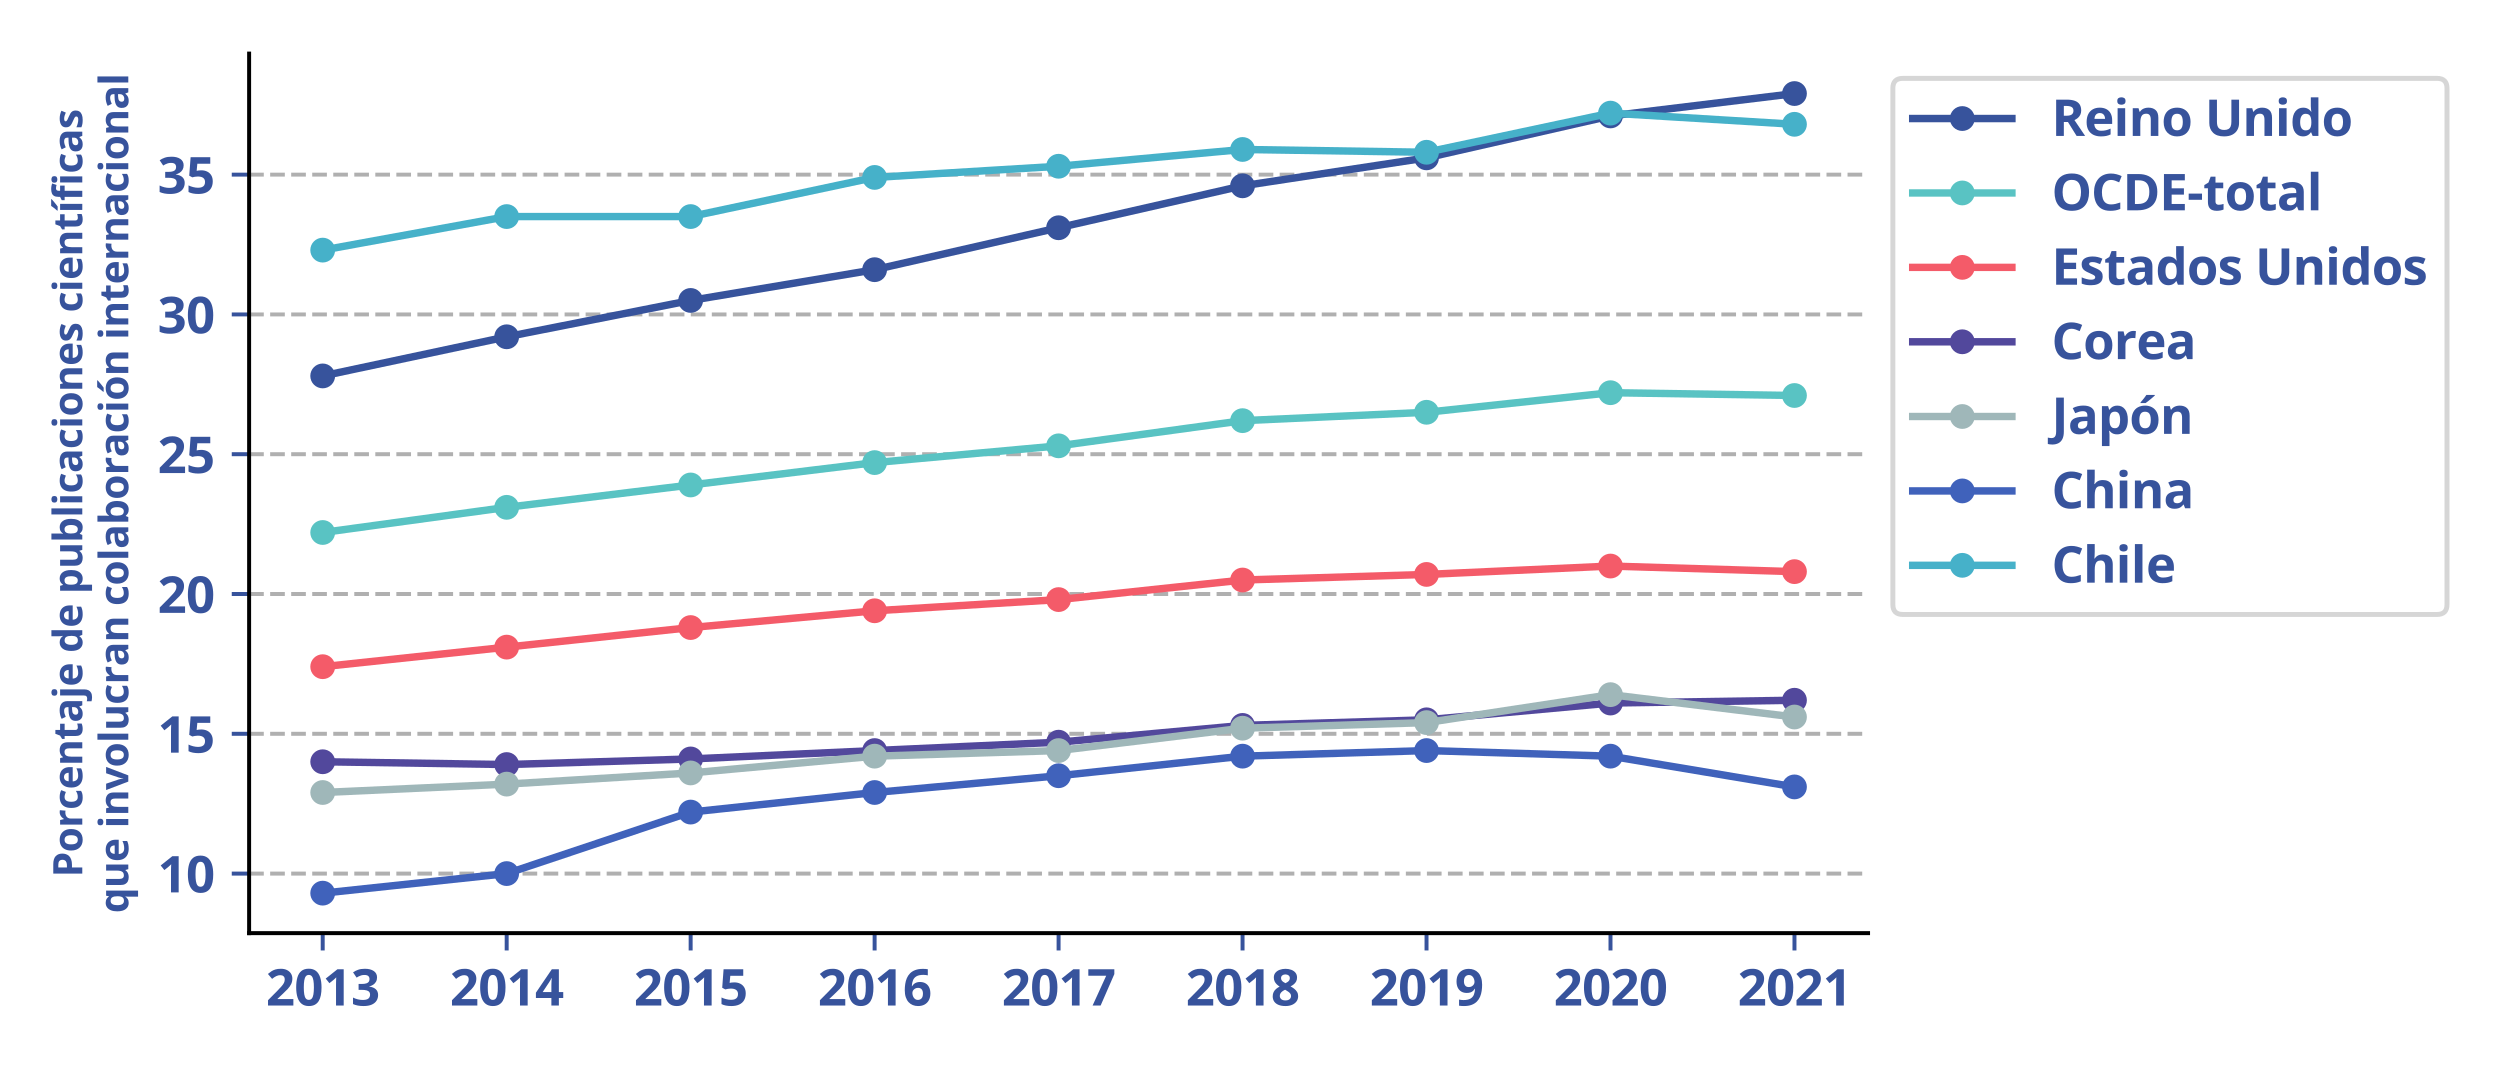 <?xml version="1.0" encoding="utf-8" standalone="no"?>
<!DOCTYPE svg PUBLIC "-//W3C//DTD SVG 1.1//EN"
  "http://www.w3.org/Graphics/SVG/1.1/DTD/svg11.dtd">
<svg xmlns:xlink="http://www.w3.org/1999/xlink" width="504pt" height="216pt" viewBox="0 0 504 216" xmlns="http://www.w3.org/2000/svg" version="1.1">
 <defs>
  <style type="text/css">*{stroke-linejoin: round; stroke-linecap: butt}</style>
 </defs>
 <g id="figure_1">
  <g id="patch_1">
   <path d="M 0 216 
L 504 216 
L 504 0 
L 0 0 
z
" style="fill: #ffffff"/>
  </g>
  <g id="axes_1">
   <g id="patch_2">
    <path d="M 50.222 188.12 
L 376.6 188.12 
L 376.6 10.8 
L 50.222 10.8 
z
" style="fill: #ffffff"/>
   </g>
   <g id="matplotlib.axis_1">
    <g id="xtick_1">
     <g id="line2d_1">
      <defs>
       <path id="m3d55648ef0" d="M 0 0 
L 0 3.5 
" style="stroke: #37539c; stroke-width: 0.8"/>
      </defs>
      <g>
       <use xlink:href="#m3d55648ef0" x="65.057" y="188.12" style="fill: #37539c; stroke: #37539c; stroke-width: 0.8"/>
      </g>
     </g>
     <g id="text_1">
      <!-- 2013 -->
      <g style="fill: #37539c" transform="translate(53.623 202.718) scale(0.1 -0.1)">
       <defs>
        <path id="OpenSans-Bold-32" d="M 3450 0 
L 256 0 
L 256 672 
L 1403 1831 
Q 1750 2188 1961 2427 
Q 2172 2666 2267 2862 
Q 2363 3059 2363 3284 
Q 2363 3556 2211 3692 
Q 2059 3828 1806 3828 
Q 1541 3828 1291 3706 
Q 1041 3584 769 3359 
L 244 3981 
Q 441 4150 661 4300 
Q 881 4450 1173 4542 
Q 1466 4634 1875 4634 
Q 2325 4634 2648 4471 
Q 2972 4309 3147 4029 
Q 3322 3750 3322 3397 
Q 3322 3019 3172 2706 
Q 3022 2394 2736 2087 
Q 2450 1781 2047 1409 
L 1459 856 
L 1459 813 
L 3450 813 
L 3450 0 
z
" transform="scale(0.016)"/>
        <path id="OpenSans-Bold-30" d="M 3425 2284 
Q 3425 1731 3339 1297 
Q 3253 863 3064 559 
Q 2875 256 2569 96 
Q 2263 -63 1825 -63 
Q 1275 -63 922 217 
Q 569 497 400 1023 
Q 231 1550 231 2284 
Q 231 3025 386 3551 
Q 541 4078 891 4359 
Q 1241 4641 1825 4641 
Q 2372 4641 2726 4361 
Q 3081 4081 3253 3554 
Q 3425 3028 3425 2284 
z
M 1191 2284 
Q 1191 1763 1248 1414 
Q 1306 1066 1443 891 
Q 1581 716 1825 716 
Q 2066 716 2205 889 
Q 2344 1063 2403 1411 
Q 2463 1759 2463 2284 
Q 2463 2806 2403 3156 
Q 2344 3506 2205 3682 
Q 2066 3859 1825 3859 
Q 1581 3859 1443 3682 
Q 1306 3506 1248 3156 
Q 1191 2806 1191 2284 
z
" transform="scale(0.016)"/>
        <path id="OpenSans-Bold-31" d="M 2644 0 
L 1678 0 
L 1678 2644 
Q 1678 2753 1681 2914 
Q 1684 3075 1690 3245 
Q 1697 3416 1703 3553 
Q 1669 3513 1564 3414 
Q 1459 3316 1369 3238 
L 844 2816 
L 378 3397 
L 1850 4569 
L 2644 4569 
L 2644 0 
z
" transform="scale(0.016)"/>
        <path id="OpenSans-Bold-33" d="M 3272 3547 
Q 3272 3231 3140 3000 
Q 3009 2769 2786 2622 
Q 2563 2475 2284 2406 
L 2284 2388 
Q 2834 2319 3120 2050 
Q 3406 1781 3406 1331 
Q 3406 931 3211 615 
Q 3016 300 2609 118 
Q 2203 -63 1563 -63 
Q 1184 -63 857 -2 
Q 531 59 244 184 
L 244 1006 
Q 538 856 859 779 
Q 1181 703 1459 703 
Q 1978 703 2186 883 
Q 2394 1063 2394 1388 
Q 2394 1578 2297 1709 
Q 2200 1841 1961 1909 
Q 1722 1978 1294 1978 
L 947 1978 
L 947 2719 
L 1300 2719 
Q 1722 2719 1942 2798 
Q 2163 2878 2242 3017 
Q 2322 3156 2322 3334 
Q 2322 3578 2172 3715 
Q 2022 3853 1672 3853 
Q 1453 3853 1273 3798 
Q 1094 3744 950 3667 
Q 806 3591 697 3519 
L 250 4184 
Q 519 4378 880 4506 
Q 1241 4634 1741 4634 
Q 2447 4634 2859 4350 
Q 3272 4066 3272 3547 
z
" transform="scale(0.016)"/>
       </defs>
       <use xlink:href="#OpenSans-Bold-32"/>
       <use xlink:href="#OpenSans-Bold-30" x="57.178"/>
       <use xlink:href="#OpenSans-Bold-31" x="114.355"/>
       <use xlink:href="#OpenSans-Bold-33" x="171.533"/>
      </g>
     </g>
    </g>
    <g id="xtick_2">
     <g id="line2d_2">
      <g>
       <use xlink:href="#m3d55648ef0" x="102.146" y="188.12" style="fill: #37539c; stroke: #37539c; stroke-width: 0.8"/>
      </g>
     </g>
     <g id="text_2">
      <!-- 2014 -->
      <g style="fill: #37539c" transform="translate(90.711 202.718) scale(0.1 -0.1)">
       <defs>
        <path id="OpenSans-Bold-34" d="M 3553 947 
L 3003 947 
L 3003 0 
L 2059 0 
L 2059 947 
L 109 947 
L 109 1619 
L 2113 4569 
L 3003 4569 
L 3003 1697 
L 3553 1697 
L 3553 947 
z
M 2059 1697 
L 2059 2472 
Q 2059 2581 2064 2731 
Q 2069 2881 2075 3031 
Q 2081 3181 2089 3298 
Q 2097 3416 2100 3463 
L 2075 3463 
Q 2016 3334 1950 3214 
Q 1884 3094 1797 2963 
L 959 1697 
L 2059 1697 
z
" transform="scale(0.016)"/>
       </defs>
       <use xlink:href="#OpenSans-Bold-32"/>
       <use xlink:href="#OpenSans-Bold-30" x="57.178"/>
       <use xlink:href="#OpenSans-Bold-31" x="114.355"/>
       <use xlink:href="#OpenSans-Bold-34" x="171.533"/>
      </g>
     </g>
    </g>
    <g id="xtick_3">
     <g id="line2d_3">
      <g>
       <use xlink:href="#m3d55648ef0" x="139.234" y="188.12" style="fill: #37539c; stroke: #37539c; stroke-width: 0.8"/>
      </g>
     </g>
     <g id="text_3">
      <!-- 2015 -->
      <g style="fill: #37539c" transform="translate(127.8 202.718) scale(0.1 -0.1)">
       <defs>
        <path id="OpenSans-Bold-35" d="M 1919 2919 
Q 2338 2919 2664 2759 
Q 2991 2600 3178 2290 
Q 3366 1981 3366 1528 
Q 3366 1034 3161 676 
Q 2956 319 2551 128 
Q 2147 -63 1544 -63 
Q 1184 -63 867 -2 
Q 550 59 313 184 
L 313 1019 
Q 550 894 883 808 
Q 1216 722 1509 722 
Q 1797 722 1994 798 
Q 2191 875 2292 1036 
Q 2394 1197 2394 1447 
Q 2394 1781 2169 1959 
Q 1944 2138 1478 2138 
Q 1300 2138 1108 2103 
Q 916 2069 788 2034 
L 403 2241 
L 575 4569 
L 3053 4569 
L 3053 3750 
L 1422 3750 
L 1338 2853 
Q 1444 2875 1569 2897 
Q 1694 2919 1919 2919 
z
" transform="scale(0.016)"/>
       </defs>
       <use xlink:href="#OpenSans-Bold-32"/>
       <use xlink:href="#OpenSans-Bold-30" x="57.178"/>
       <use xlink:href="#OpenSans-Bold-31" x="114.355"/>
       <use xlink:href="#OpenSans-Bold-35" x="171.533"/>
      </g>
     </g>
    </g>
    <g id="xtick_4">
     <g id="line2d_4">
      <g>
       <use xlink:href="#m3d55648ef0" x="176.323" y="188.12" style="fill: #37539c; stroke: #37539c; stroke-width: 0.8"/>
      </g>
     </g>
     <g id="text_4">
      <!-- 2016 -->
      <g style="fill: #37539c" transform="translate(164.888 202.718) scale(0.1 -0.1)">
       <defs>
        <path id="OpenSans-Bold-36" d="M 225 1941 
Q 225 2334 283 2720 
Q 341 3106 484 3448 
Q 628 3791 887 4055 
Q 1147 4319 1547 4470 
Q 1947 4622 2516 4622 
Q 2650 4622 2829 4611 
Q 3009 4600 3128 4575 
L 3128 3803 
Q 3003 3831 2861 3848 
Q 2719 3866 2578 3866 
Q 2009 3866 1698 3684 
Q 1388 3503 1261 3183 
Q 1134 2863 1113 2438 
L 1153 2438 
Q 1241 2591 1373 2709 
Q 1506 2828 1697 2898 
Q 1888 2969 2144 2969 
Q 2544 2969 2837 2798 
Q 3131 2628 3290 2306 
Q 3450 1984 3450 1522 
Q 3450 1028 3259 672 
Q 3069 316 2720 126 
Q 2372 -63 1894 -63 
Q 1544 -63 1241 57 
Q 938 178 709 425 
Q 481 672 353 1048 
Q 225 1425 225 1941 
z
M 1875 709 
Q 2159 709 2337 903 
Q 2516 1097 2516 1509 
Q 2516 1844 2361 2036 
Q 2206 2228 1894 2228 
Q 1681 2228 1520 2133 
Q 1359 2038 1271 1892 
Q 1184 1747 1184 1594 
Q 1184 1434 1228 1278 
Q 1272 1122 1359 994 
Q 1447 866 1576 787 
Q 1706 709 1875 709 
z
" transform="scale(0.016)"/>
       </defs>
       <use xlink:href="#OpenSans-Bold-32"/>
       <use xlink:href="#OpenSans-Bold-30" x="57.178"/>
       <use xlink:href="#OpenSans-Bold-31" x="114.355"/>
       <use xlink:href="#OpenSans-Bold-36" x="171.533"/>
      </g>
     </g>
    </g>
    <g id="xtick_5">
     <g id="line2d_5">
      <g>
       <use xlink:href="#m3d55648ef0" x="213.411" y="188.12" style="fill: #37539c; stroke: #37539c; stroke-width: 0.8"/>
      </g>
     </g>
     <g id="text_5">
      <!-- 2017 -->
      <g style="fill: #37539c" transform="translate(201.977 202.718) scale(0.1 -0.1)">
       <defs>
        <path id="OpenSans-Bold-37" d="M 709 0 
L 2425 3756 
L 172 3756 
L 172 4569 
L 3450 4569 
L 3450 3963 
L 1722 0 
L 709 0 
z
" transform="scale(0.016)"/>
       </defs>
       <use xlink:href="#OpenSans-Bold-32"/>
       <use xlink:href="#OpenSans-Bold-30" x="57.178"/>
       <use xlink:href="#OpenSans-Bold-31" x="114.355"/>
       <use xlink:href="#OpenSans-Bold-37" x="171.533"/>
      </g>
     </g>
    </g>
    <g id="xtick_6">
     <g id="line2d_6">
      <g>
       <use xlink:href="#m3d55648ef0" x="250.499" y="188.12" style="fill: #37539c; stroke: #37539c; stroke-width: 0.8"/>
      </g>
     </g>
     <g id="text_6">
      <!-- 2018 -->
      <g style="fill: #37539c" transform="translate(239.065 202.718) scale(0.1 -0.1)">
       <defs>
        <path id="OpenSans-Bold-38" d="M 1831 4628 
Q 2225 4628 2558 4506 
Q 2891 4384 3091 4139 
Q 3291 3894 3291 3525 
Q 3291 3250 3183 3044 
Q 3075 2838 2890 2683 
Q 2706 2528 2472 2413 
Q 2716 2284 2934 2114 
Q 3153 1944 3292 1716 
Q 3431 1488 3431 1184 
Q 3431 803 3228 523 
Q 3025 244 2665 90 
Q 2306 -63 1831 -63 
Q 1319 -63 959 84 
Q 600 231 412 504 
Q 225 778 225 1159 
Q 225 1472 342 1703 
Q 459 1934 659 2101 
Q 859 2269 1100 2388 
Q 897 2516 730 2678 
Q 563 2841 464 3050 
Q 366 3259 366 3531 
Q 366 3894 570 4137 
Q 775 4381 1109 4504 
Q 1444 4628 1831 4628 
z
M 1119 1216 
Q 1119 969 1295 808 
Q 1472 647 1819 647 
Q 2178 647 2356 801 
Q 2534 956 2534 1209 
Q 2534 1384 2432 1515 
Q 2331 1647 2178 1751 
Q 2025 1856 1869 1947 
L 1784 1991 
Q 1584 1900 1436 1787 
Q 1288 1675 1203 1534 
Q 1119 1394 1119 1216 
z
M 1825 3922 
Q 1588 3922 1431 3800 
Q 1275 3678 1275 3456 
Q 1275 3300 1351 3183 
Q 1428 3066 1554 2978 
Q 1681 2891 1831 2816 
Q 1975 2884 2100 2968 
Q 2225 3053 2303 3172 
Q 2381 3291 2381 3456 
Q 2381 3678 2223 3800 
Q 2066 3922 1825 3922 
z
" transform="scale(0.016)"/>
       </defs>
       <use xlink:href="#OpenSans-Bold-32"/>
       <use xlink:href="#OpenSans-Bold-30" x="57.178"/>
       <use xlink:href="#OpenSans-Bold-31" x="114.355"/>
       <use xlink:href="#OpenSans-Bold-38" x="171.533"/>
      </g>
     </g>
    </g>
    <g id="xtick_7">
     <g id="line2d_7">
      <g>
       <use xlink:href="#m3d55648ef0" x="287.588" y="188.12" style="fill: #37539c; stroke: #37539c; stroke-width: 0.8"/>
      </g>
     </g>
     <g id="text_7">
      <!-- 2019 -->
      <g style="fill: #37539c" transform="translate(276.153 202.718) scale(0.1 -0.1)">
       <defs>
        <path id="OpenSans-Bold-39" d="M 3431 2619 
Q 3431 2225 3373 1837 
Q 3316 1450 3172 1108 
Q 3028 766 2768 502 
Q 2509 238 2109 87 
Q 1709 -63 1141 -63 
Q 1006 -63 825 -52 
Q 644 -41 525 -19 
L 525 756 
Q 650 725 790 708 
Q 931 691 1075 691 
Q 1647 691 1958 872 
Q 2269 1053 2395 1375 
Q 2522 1697 2541 2119 
L 2503 2119 
Q 2413 1969 2289 1848 
Q 2166 1728 1975 1658 
Q 1784 1588 1491 1588 
Q 1100 1588 811 1758 
Q 522 1928 364 2251 
Q 206 2575 206 3034 
Q 206 3531 395 3886 
Q 584 4241 934 4431 
Q 1284 4622 1759 4622 
Q 2109 4622 2412 4501 
Q 2716 4381 2945 4134 
Q 3175 3888 3303 3509 
Q 3431 3131 3431 2619 
z
M 1778 3847 
Q 1497 3847 1319 3653 
Q 1141 3459 1141 3047 
Q 1141 2716 1294 2522 
Q 1447 2328 1759 2328 
Q 1975 2328 2134 2423 
Q 2294 2519 2383 2664 
Q 2472 2809 2472 2963 
Q 2472 3122 2428 3278 
Q 2384 3434 2296 3562 
Q 2209 3691 2079 3769 
Q 1950 3847 1778 3847 
z
" transform="scale(0.016)"/>
       </defs>
       <use xlink:href="#OpenSans-Bold-32"/>
       <use xlink:href="#OpenSans-Bold-30" x="57.178"/>
       <use xlink:href="#OpenSans-Bold-31" x="114.355"/>
       <use xlink:href="#OpenSans-Bold-39" x="171.533"/>
      </g>
     </g>
    </g>
    <g id="xtick_8">
     <g id="line2d_8">
      <g>
       <use xlink:href="#m3d55648ef0" x="324.676" y="188.12" style="fill: #37539c; stroke: #37539c; stroke-width: 0.8"/>
      </g>
     </g>
     <g id="text_8">
      <!-- 2020 -->
      <g style="fill: #37539c" transform="translate(313.242 202.718) scale(0.1 -0.1)">
       <use xlink:href="#OpenSans-Bold-32"/>
       <use xlink:href="#OpenSans-Bold-30" x="57.178"/>
       <use xlink:href="#OpenSans-Bold-32" x="114.355"/>
       <use xlink:href="#OpenSans-Bold-30" x="171.533"/>
      </g>
     </g>
    </g>
    <g id="xtick_9">
     <g id="line2d_9">
      <g>
       <use xlink:href="#m3d55648ef0" x="361.765" y="188.12" style="fill: #37539c; stroke: #37539c; stroke-width: 0.8"/>
      </g>
     </g>
     <g id="text_9">
      <!-- 2021 -->
      <g style="fill: #37539c" transform="translate(350.33 202.718) scale(0.1 -0.1)">
       <use xlink:href="#OpenSans-Bold-32"/>
       <use xlink:href="#OpenSans-Bold-30" x="57.178"/>
       <use xlink:href="#OpenSans-Bold-32" x="114.355"/>
       <use xlink:href="#OpenSans-Bold-31" x="171.533"/>
      </g>
     </g>
    </g>
   </g>
   <g id="matplotlib.axis_2">
    <g id="ytick_1">
     <g id="line2d_10">
      <path d="M 50.222 176.115 
L 376.6 176.115 
" clip-path="url(#p4f45fa60c1)" style="fill: none; stroke-dasharray: 2.96,1.28; stroke-dashoffset: 0; stroke: #b0b0b0; stroke-width: 0.8"/>
     </g>
     <g id="line2d_11">
      <defs>
       <path id="m0ef3257ab2" d="M 0 0 
L -3.5 0 
" style="stroke: #37539c; stroke-width: 0.8"/>
      </defs>
      <g>
       <use xlink:href="#m0ef3257ab2" x="50.222" y="176.115" style="fill: #37539c; stroke: #37539c; stroke-width: 0.8"/>
      </g>
     </g>
     <g id="text_10">
      <!-- 10 -->
      <g style="fill: #37539c" transform="translate(31.788 179.914) scale(0.1 -0.1)">
       <use xlink:href="#OpenSans-Bold-31"/>
       <use xlink:href="#OpenSans-Bold-30" x="57.178"/>
      </g>
     </g>
    </g>
    <g id="ytick_2">
     <g id="line2d_12">
      <path d="M 50.222 147.933 
L 376.6 147.933 
" clip-path="url(#p4f45fa60c1)" style="fill: none; stroke-dasharray: 2.96,1.28; stroke-dashoffset: 0; stroke: #b0b0b0; stroke-width: 0.8"/>
     </g>
     <g id="line2d_13">
      <g>
       <use xlink:href="#m0ef3257ab2" x="50.222" y="147.933" style="fill: #37539c; stroke: #37539c; stroke-width: 0.8"/>
      </g>
     </g>
     <g id="text_11">
      <!-- 15 -->
      <g style="fill: #37539c" transform="translate(31.788 151.732) scale(0.1 -0.1)">
       <use xlink:href="#OpenSans-Bold-31"/>
       <use xlink:href="#OpenSans-Bold-35" x="57.178"/>
      </g>
     </g>
    </g>
    <g id="ytick_3">
     <g id="line2d_14">
      <path d="M 50.222 119.751 
L 376.6 119.751 
" clip-path="url(#p4f45fa60c1)" style="fill: none; stroke-dasharray: 2.96,1.28; stroke-dashoffset: 0; stroke: #b0b0b0; stroke-width: 0.8"/>
     </g>
     <g id="line2d_15">
      <g>
       <use xlink:href="#m0ef3257ab2" x="50.222" y="119.751" style="fill: #37539c; stroke: #37539c; stroke-width: 0.8"/>
      </g>
     </g>
     <g id="text_12">
      <!-- 20 -->
      <g style="fill: #37539c" transform="translate(31.788 123.55) scale(0.1 -0.1)">
       <use xlink:href="#OpenSans-Bold-32"/>
       <use xlink:href="#OpenSans-Bold-30" x="57.178"/>
      </g>
     </g>
    </g>
    <g id="ytick_4">
     <g id="line2d_16">
      <path d="M 50.222 91.569 
L 376.6 91.569 
" clip-path="url(#p4f45fa60c1)" style="fill: none; stroke-dasharray: 2.96,1.28; stroke-dashoffset: 0; stroke: #b0b0b0; stroke-width: 0.8"/>
     </g>
     <g id="line2d_17">
      <g>
       <use xlink:href="#m0ef3257ab2" x="50.222" y="91.569" style="fill: #37539c; stroke: #37539c; stroke-width: 0.8"/>
      </g>
     </g>
     <g id="text_13">
      <!-- 25 -->
      <g style="fill: #37539c" transform="translate(31.788 95.368) scale(0.1 -0.1)">
       <use xlink:href="#OpenSans-Bold-32"/>
       <use xlink:href="#OpenSans-Bold-35" x="57.178"/>
      </g>
     </g>
    </g>
    <g id="ytick_5">
     <g id="line2d_18">
      <path d="M 50.222 63.387 
L 376.6 63.387 
" clip-path="url(#p4f45fa60c1)" style="fill: none; stroke-dasharray: 2.96,1.28; stroke-dashoffset: 0; stroke: #b0b0b0; stroke-width: 0.8"/>
     </g>
     <g id="line2d_19">
      <g>
       <use xlink:href="#m0ef3257ab2" x="50.222" y="63.387" style="fill: #37539c; stroke: #37539c; stroke-width: 0.8"/>
      </g>
     </g>
     <g id="text_14">
      <!-- 30 -->
      <g style="fill: #37539c" transform="translate(31.788 67.186) scale(0.1 -0.1)">
       <use xlink:href="#OpenSans-Bold-33"/>
       <use xlink:href="#OpenSans-Bold-30" x="57.178"/>
      </g>
     </g>
    </g>
    <g id="ytick_6">
     <g id="line2d_20">
      <path d="M 50.222 35.205 
L 376.6 35.205 
" clip-path="url(#p4f45fa60c1)" style="fill: none; stroke-dasharray: 2.96,1.28; stroke-dashoffset: 0; stroke: #b0b0b0; stroke-width: 0.8"/>
     </g>
     <g id="line2d_21">
      <g>
       <use xlink:href="#m0ef3257ab2" x="50.222" y="35.205" style="fill: #37539c; stroke: #37539c; stroke-width: 0.8"/>
      </g>
     </g>
     <g id="text_15">
      <!-- 35 -->
      <g style="fill: #37539c" transform="translate(31.788 39.005) scale(0.1 -0.1)">
       <use xlink:href="#OpenSans-Bold-33"/>
       <use xlink:href="#OpenSans-Bold-35" x="57.178"/>
      </g>
     </g>
    </g>
    <g id="text_16">
     <!-- Porcentaje de publicaciones científicas -->
     <g style="fill: #37539c" transform="translate(16.588 176.859) rotate(-90) scale(0.08 -0.08)">
      <defs>
       <path id="OpenSans-Bold-50" d="M 2034 4569 
Q 2919 4569 3325 4189 
Q 3731 3809 3731 3144 
Q 3731 2844 3640 2570 
Q 3550 2297 3345 2084 
Q 3141 1872 2800 1748 
Q 2459 1625 1959 1625 
L 1544 1625 
L 1544 0 
L 575 0 
L 575 4569 
L 2034 4569 
z
M 1984 3775 
L 1544 3775 
L 1544 2419 
L 1863 2419 
Q 2134 2419 2334 2491 
Q 2534 2563 2643 2716 
Q 2753 2869 2753 3109 
Q 2753 3447 2565 3611 
Q 2378 3775 1984 3775 
z
" transform="scale(0.016)"/>
       <path id="OpenSans-Bold-6f" d="M 3675 1753 
Q 3675 1316 3558 978 
Q 3441 641 3217 408 
Q 2994 175 2680 56 
Q 2366 -63 1972 -63 
Q 1603 -63 1295 56 
Q 988 175 761 408 
Q 534 641 411 978 
Q 288 1316 288 1753 
Q 288 2334 494 2737 
Q 700 3141 1081 3350 
Q 1463 3559 1991 3559 
Q 2481 3559 2861 3350 
Q 3241 3141 3458 2737 
Q 3675 2334 3675 1753 
z
M 1259 1753 
Q 1259 1409 1334 1175 
Q 1409 941 1568 822 
Q 1728 703 1984 703 
Q 2238 703 2395 822 
Q 2553 941 2626 1175 
Q 2700 1409 2700 1753 
Q 2700 2100 2626 2329 
Q 2553 2559 2393 2675 
Q 2234 2791 1978 2791 
Q 1600 2791 1429 2531 
Q 1259 2272 1259 1753 
z
" transform="scale(0.016)"/>
       <path id="OpenSans-Bold-72" d="M 2450 3559 
Q 2522 3559 2617 3551 
Q 2713 3544 2772 3531 
L 2700 2638 
Q 2653 2653 2567 2661 
Q 2481 2669 2419 2669 
Q 2234 2669 2061 2622 
Q 1888 2575 1750 2470 
Q 1613 2366 1533 2195 
Q 1453 2025 1453 1778 
L 1453 0 
L 500 0 
L 500 3494 
L 1222 3494 
L 1363 2906 
L 1409 2906 
Q 1513 3084 1667 3232 
Q 1822 3381 2020 3470 
Q 2219 3559 2450 3559 
z
" transform="scale(0.016)"/>
       <path id="OpenSans-Bold-63" d="M 1919 -63 
Q 1400 -63 1034 126 
Q 669 316 478 712 
Q 288 1109 288 1728 
Q 288 2369 505 2773 
Q 722 3178 1108 3368 
Q 1494 3559 2003 3559 
Q 2366 3559 2630 3489 
Q 2894 3419 3091 3322 
L 2809 2584 
Q 2584 2675 2390 2733 
Q 2197 2791 2003 2791 
Q 1753 2791 1587 2673 
Q 1422 2556 1340 2322 
Q 1259 2088 1259 1734 
Q 1259 1388 1346 1159 
Q 1434 931 1600 820 
Q 1766 709 2003 709 
Q 2300 709 2531 789 
Q 2763 869 2981 1013 
L 2981 197 
Q 2763 59 2523 -2 
Q 2284 -63 1919 -63 
z
" transform="scale(0.016)"/>
       <path id="OpenSans-Bold-65" d="M 1941 3559 
Q 2425 3559 2775 3373 
Q 3125 3188 3315 2834 
Q 3506 2481 3506 1972 
L 3506 1509 
L 1253 1509 
Q 1269 1106 1495 876 
Q 1722 647 2125 647 
Q 2459 647 2737 715 
Q 3016 784 3309 922 
L 3309 184 
Q 3050 56 2767 -3 
Q 2484 -63 2081 -63 
Q 1556 -63 1151 131 
Q 747 325 517 722 
Q 288 1119 288 1722 
Q 288 2334 495 2742 
Q 703 3150 1075 3354 
Q 1447 3559 1941 3559 
z
M 1947 2881 
Q 1669 2881 1486 2703 
Q 1303 2525 1275 2144 
L 2613 2144 
Q 2609 2356 2536 2522 
Q 2463 2688 2317 2784 
Q 2172 2881 1947 2881 
z
" transform="scale(0.016)"/>
       <path id="OpenSans-Bold-6e" d="M 2484 3559 
Q 3044 3559 3384 3254 
Q 3725 2950 3725 2278 
L 3725 0 
L 2772 0 
L 2772 2041 
Q 2772 2416 2636 2606 
Q 2500 2797 2209 2797 
Q 1772 2797 1612 2500 
Q 1453 2203 1453 1644 
L 1453 0 
L 500 0 
L 500 3494 
L 1228 3494 
L 1356 3047 
L 1409 3047 
Q 1522 3228 1689 3340 
Q 1856 3453 2061 3506 
Q 2266 3559 2484 3559 
z
" transform="scale(0.016)"/>
       <path id="OpenSans-Bold-74" d="M 1972 697 
Q 2128 697 2276 728 
Q 2425 759 2572 806 
L 2572 97 
Q 2419 28 2192 -17 
Q 1966 -63 1697 -63 
Q 1384 -63 1136 39 
Q 888 141 745 392 
Q 603 644 603 1094 
L 603 2778 
L 147 2778 
L 147 3181 
L 672 3500 
L 947 4238 
L 1556 4238 
L 1556 3494 
L 2534 3494 
L 2534 2778 
L 1556 2778 
L 1556 1094 
Q 1556 894 1670 795 
Q 1784 697 1972 697 
z
" transform="scale(0.016)"/>
       <path id="OpenSans-Bold-61" d="M 1931 3566 
Q 2634 3566 3009 3259 
Q 3384 2953 3384 2328 
L 3384 0 
L 2719 0 
L 2534 475 
L 2509 475 
Q 2359 288 2203 169 
Q 2047 50 1844 -6 
Q 1641 -63 1350 -63 
Q 1041 -63 795 56 
Q 550 175 409 420 
Q 269 666 269 1044 
Q 269 1600 659 1864 
Q 1050 2128 1831 2156 
L 2438 2175 
L 2438 2328 
Q 2438 2603 2294 2731 
Q 2150 2859 1894 2859 
Q 1641 2859 1397 2787 
Q 1153 2716 909 2606 
L 594 3250 
Q 872 3397 1217 3481 
Q 1563 3566 1931 3566 
z
M 2438 1619 
L 2069 1606 
Q 1606 1594 1426 1441 
Q 1247 1288 1247 1038 
Q 1247 819 1375 726 
Q 1503 634 1709 634 
Q 2016 634 2227 815 
Q 2438 997 2438 1331 
L 2438 1619 
z
" transform="scale(0.016)"/>
       <path id="OpenSans-Bold-6a" d="M 219 -1538 
Q 56 -1538 -119 -1514 
Q -294 -1491 -409 -1459 
L -409 -709 
Q -294 -741 -192 -755 
Q -91 -769 38 -769 
Q 231 -769 365 -661 
Q 500 -553 500 -238 
L 500 3494 
L 1453 3494 
L 1453 -378 
Q 1453 -697 1331 -961 
Q 1209 -1225 937 -1381 
Q 666 -1538 219 -1538 
z
M 459 4397 
Q 459 4666 611 4764 
Q 763 4863 978 4863 
Q 1191 4863 1344 4764 
Q 1497 4666 1497 4397 
Q 1497 4131 1344 4029 
Q 1191 3928 978 3928 
Q 763 3928 611 4029 
Q 459 4131 459 4397 
z
" transform="scale(0.016)"/>
       <path id="OpenSans-Bold-20" transform="scale(0.016)"/>
       <path id="OpenSans-Bold-64" d="M 1606 -63 
Q 1022 -63 655 395 
Q 288 853 288 1741 
Q 288 2638 659 3098 
Q 1031 3559 1631 3559 
Q 1881 3559 2072 3490 
Q 2263 3422 2402 3306 
Q 2541 3191 2638 3047 
L 2669 3047 
Q 2650 3147 2623 3342 
Q 2597 3538 2597 3744 
L 2597 4863 
L 3553 4863 
L 3553 0 
L 2822 0 
L 2638 453 
L 2597 453 
Q 2506 309 2370 192 
Q 2234 75 2046 6 
Q 1859 -63 1606 -63 
z
M 1941 697 
Q 2331 697 2492 930 
Q 2653 1163 2663 1631 
L 2663 1734 
Q 2663 2244 2506 2514 
Q 2350 2784 1925 2784 
Q 1609 2784 1431 2512 
Q 1253 2241 1253 1728 
Q 1253 1216 1433 956 
Q 1613 697 1941 697 
z
" transform="scale(0.016)"/>
       <path id="OpenSans-Bold-70" d="M 2444 3559 
Q 3034 3559 3398 3100 
Q 3763 2641 3763 1753 
Q 3763 1159 3591 754 
Q 3419 350 3116 143 
Q 2813 -63 2419 -63 
Q 2166 -63 1984 1 
Q 1803 66 1675 167 
Q 1547 269 1453 384 
L 1403 384 
Q 1428 259 1440 128 
Q 1453 -3 1453 -128 
L 1453 -1538 
L 500 -1538 
L 500 3494 
L 1275 3494 
L 1409 3041 
L 1453 3041 
Q 1547 3181 1681 3300 
Q 1816 3419 2005 3489 
Q 2194 3559 2444 3559 
z
M 2138 2797 
Q 1888 2797 1741 2694 
Q 1594 2591 1526 2384 
Q 1459 2178 1453 1863 
L 1453 1759 
Q 1453 1422 1517 1187 
Q 1581 953 1732 831 
Q 1884 709 2150 709 
Q 2369 709 2509 831 
Q 2650 953 2720 1189 
Q 2791 1425 2791 1766 
Q 2791 2278 2631 2537 
Q 2472 2797 2138 2797 
z
" transform="scale(0.016)"/>
       <path id="OpenSans-Bold-75" d="M 3706 3494 
L 3706 0 
L 2975 0 
L 2847 447 
L 2797 447 
Q 2684 269 2515 156 
Q 2347 44 2144 -9 
Q 1941 -63 1722 -63 
Q 1347 -63 1069 70 
Q 791 203 636 484 
Q 481 766 481 1216 
L 481 3494 
L 1434 3494 
L 1434 1453 
Q 1434 1078 1568 887 
Q 1703 697 1997 697 
Q 2288 697 2453 830 
Q 2619 963 2686 1220 
Q 2753 1478 2753 1850 
L 2753 3494 
L 3706 3494 
z
" transform="scale(0.016)"/>
       <path id="OpenSans-Bold-62" d="M 1453 4863 
L 1453 3731 
Q 1453 3534 1442 3340 
Q 1431 3147 1416 3041 
L 1453 3041 
Q 1591 3256 1828 3407 
Q 2066 3559 2444 3559 
Q 3031 3559 3397 3100 
Q 3763 2641 3763 1753 
Q 3763 1156 3594 751 
Q 3425 347 3122 142 
Q 2819 -63 2419 -63 
Q 2034 -63 1812 75 
Q 1591 213 1453 384 
L 1388 384 
L 1228 0 
L 500 0 
L 500 4863 
L 1453 4863 
z
M 2138 2797 
Q 1888 2797 1741 2694 
Q 1594 2591 1526 2384 
Q 1459 2178 1453 1863 
L 1453 1759 
Q 1453 1250 1603 979 
Q 1753 709 2150 709 
Q 2444 709 2617 981 
Q 2791 1253 2791 1766 
Q 2791 2278 2616 2537 
Q 2441 2797 2138 2797 
z
" transform="scale(0.016)"/>
       <path id="OpenSans-Bold-6c" d="M 1453 0 
L 500 0 
L 500 4863 
L 1453 4863 
L 1453 0 
z
" transform="scale(0.016)"/>
       <path id="OpenSans-Bold-69" d="M 1453 3494 
L 1453 0 
L 500 0 
L 500 3494 
L 1453 3494 
z
M 978 4863 
Q 1191 4863 1344 4764 
Q 1497 4666 1497 4397 
Q 1497 4131 1344 4029 
Q 1191 3928 978 3928 
Q 763 3928 611 4029 
Q 459 4131 459 4397 
Q 459 4666 611 4764 
Q 763 4863 978 4863 
z
" transform="scale(0.016)"/>
       <path id="OpenSans-Bold-73" d="M 2938 1038 
Q 2938 681 2770 436 
Q 2603 191 2272 64 
Q 1941 -63 1447 -63 
Q 1081 -63 820 -16 
Q 559 31 294 141 
L 294 928 
Q 578 800 904 717 
Q 1231 634 1478 634 
Q 1756 634 1876 717 
Q 1997 800 1997 934 
Q 1997 1022 1948 1092 
Q 1900 1163 1740 1252 
Q 1581 1341 1241 1484 
Q 913 1622 702 1762 
Q 491 1903 389 2095 
Q 288 2288 288 2584 
Q 288 3069 664 3314 
Q 1041 3559 1672 3559 
Q 1997 3559 2292 3493 
Q 2588 3428 2900 3284 
L 2613 2597 
Q 2353 2709 2123 2781 
Q 1894 2853 1656 2853 
Q 1447 2853 1340 2797 
Q 1234 2741 1234 2625 
Q 1234 2541 1289 2475 
Q 1344 2409 1501 2329 
Q 1659 2250 1966 2125 
Q 2263 2003 2481 1870 
Q 2700 1738 2819 1542 
Q 2938 1347 2938 1038 
z
" transform="scale(0.016)"/>
       <path id="OpenSans-Bold-ed" d="M 1453 0 
L 500 0 
L 500 3494 
L 1453 3494 
L 1453 0 
z
M 2203 4903 
L 2203 4838 
Q 2113 4750 1966 4622 
Q 1819 4494 1650 4355 
Q 1482 4216 1319 4089 
Q 1157 3963 1035 3878 
L 400 3878 
L 400 3963 
Q 503 4081 639 4245 
Q 775 4409 909 4584 
Q 1044 4759 1135 4903 
L 2203 4903 
z
" transform="scale(0.016)"/>
       <path id="OpenSans-Bold-66" d="M 2431 2778 
L 1606 2778 
L 1606 0 
L 653 0 
L 653 2778 
L 128 2778 
L 128 3238 
L 653 3494 
L 653 3750 
Q 653 4197 804 4445 
Q 956 4694 1232 4795 
Q 1509 4897 1888 4897 
Q 2166 4897 2394 4851 
Q 2622 4806 2766 4750 
L 2522 4050 
Q 2413 4084 2284 4112 
Q 2156 4141 1991 4141 
Q 1791 4141 1698 4020 
Q 1606 3900 1606 3713 
L 1606 3494 
L 2431 3494 
L 2431 2778 
z
" transform="scale(0.016)"/>
      </defs>
      <use xlink:href="#OpenSans-Bold-50"/>
      <use xlink:href="#OpenSans-Bold-6f" x="62.793"/>
      <use xlink:href="#OpenSans-Bold-72" x="124.707"/>
      <use xlink:href="#OpenSans-Bold-63" x="170.117"/>
      <use xlink:href="#OpenSans-Bold-65" x="221.533"/>
      <use xlink:href="#OpenSans-Bold-6e" x="280.615"/>
      <use xlink:href="#OpenSans-Bold-74" x="346.338"/>
      <use xlink:href="#OpenSans-Bold-61" x="389.746"/>
      <use xlink:href="#OpenSans-Bold-6a" x="450.146"/>
      <use xlink:href="#OpenSans-Bold-65" x="480.664"/>
      <use xlink:href="#OpenSans-Bold-20" x="539.746"/>
      <use xlink:href="#OpenSans-Bold-64" x="565.723"/>
      <use xlink:href="#OpenSans-Bold-65" x="629.004"/>
      <use xlink:href="#OpenSans-Bold-20" x="688.086"/>
      <use xlink:href="#OpenSans-Bold-70" x="714.062"/>
      <use xlink:href="#OpenSans-Bold-75" x="777.344"/>
      <use xlink:href="#OpenSans-Bold-62" x="843.066"/>
      <use xlink:href="#OpenSans-Bold-6c" x="906.348"/>
      <use xlink:href="#OpenSans-Bold-69" x="936.865"/>
      <use xlink:href="#OpenSans-Bold-63" x="967.383"/>
      <use xlink:href="#OpenSans-Bold-61" x="1018.799"/>
      <use xlink:href="#OpenSans-Bold-63" x="1079.199"/>
      <use xlink:href="#OpenSans-Bold-69" x="1130.615"/>
      <use xlink:href="#OpenSans-Bold-6f" x="1161.133"/>
      <use xlink:href="#OpenSans-Bold-6e" x="1223.047"/>
      <use xlink:href="#OpenSans-Bold-65" x="1288.77"/>
      <use xlink:href="#OpenSans-Bold-73" x="1347.852"/>
      <use xlink:href="#OpenSans-Bold-20" x="1397.559"/>
      <use xlink:href="#OpenSans-Bold-63" x="1423.535"/>
      <use xlink:href="#OpenSans-Bold-69" x="1474.951"/>
      <use xlink:href="#OpenSans-Bold-65" x="1505.469"/>
      <use xlink:href="#OpenSans-Bold-6e" x="1564.551"/>
      <use xlink:href="#OpenSans-Bold-74" x="1630.273"/>
      <use xlink:href="#OpenSans-Bold-ed" x="1673.682"/>
      <use xlink:href="#OpenSans-Bold-66" x="1704.199"/>
      <use xlink:href="#OpenSans-Bold-69" x="1742.92"/>
      <use xlink:href="#OpenSans-Bold-63" x="1773.438"/>
      <use xlink:href="#OpenSans-Bold-61" x="1824.854"/>
      <use xlink:href="#OpenSans-Bold-73" x="1885.254"/>
     </g>
     <!-- que involucran colaboración internacional -->
     <g style="fill: #37539c" transform="translate(25.865 184.095) rotate(-90) scale(0.08 -0.08)">
      <defs>
       <path id="OpenSans-Bold-71" d="M 2597 -1538 
L 2597 -72 
Q 2597 59 2608 192 
Q 2619 325 2638 453 
L 2597 453 
Q 2463 238 2227 87 
Q 1991 -63 1606 -63 
Q 1016 -63 652 395 
Q 288 853 288 1741 
Q 288 2338 456 2742 
Q 625 3147 926 3353 
Q 1228 3559 1625 3559 
Q 2009 3559 2248 3411 
Q 2488 3263 2638 3047 
L 2663 3047 
L 2747 3494 
L 3553 3494 
L 3553 -1538 
L 2597 -1538 
z
M 1947 684 
Q 2209 684 2364 787 
Q 2519 891 2587 1098 
Q 2656 1306 2663 1619 
L 2663 1734 
Q 2663 2244 2506 2514 
Q 2350 2784 1931 2784 
Q 1591 2784 1425 2512 
Q 1259 2241 1259 1728 
Q 1259 1206 1428 945 
Q 1597 684 1947 684 
z
" transform="scale(0.016)"/>
       <path id="OpenSans-Bold-76" d="M 1331 0 
L 0 3494 
L 997 3494 
L 1672 1503 
Q 1728 1328 1761 1134 
Q 1794 941 1806 788 
L 1831 788 
Q 1841 953 1877 1140 
Q 1913 1328 1972 1503 
L 2644 3494 
L 3641 3494 
L 2309 0 
L 1331 0 
z
" transform="scale(0.016)"/>
       <path id="OpenSans-Bold-f3" d="M 3675 1753 
Q 3675 1316 3558 978 
Q 3441 641 3217 408 
Q 2994 175 2680 56 
Q 2366 -63 1972 -63 
Q 1603 -63 1295 56 
Q 988 175 761 408 
Q 534 641 411 978 
Q 288 1316 288 1753 
Q 288 2334 494 2737 
Q 700 3141 1081 3350 
Q 1463 3559 1991 3559 
Q 2481 3559 2861 3350 
Q 3241 3141 3458 2737 
Q 3675 2334 3675 1753 
z
M 1259 1753 
Q 1259 1409 1334 1175 
Q 1409 941 1568 822 
Q 1728 703 1984 703 
Q 2238 703 2395 822 
Q 2553 941 2626 1175 
Q 2700 1409 2700 1753 
Q 2700 2100 2626 2329 
Q 2553 2559 2393 2675 
Q 2234 2791 1978 2791 
Q 1600 2791 1429 2531 
Q 1259 2272 1259 1753 
z
M 3211 4903 
L 3211 4838 
Q 3121 4750 2974 4622 
Q 2827 4494 2658 4355 
Q 2490 4216 2327 4089 
Q 2165 3963 2043 3878 
L 1408 3878 
L 1408 3963 
Q 1511 4081 1647 4245 
Q 1783 4409 1917 4584 
Q 2052 4759 2143 4903 
L 3211 4903 
z
" transform="scale(0.016)"/>
      </defs>
      <use xlink:href="#OpenSans-Bold-71"/>
      <use xlink:href="#OpenSans-Bold-75" x="63.281"/>
      <use xlink:href="#OpenSans-Bold-65" x="129.004"/>
      <use xlink:href="#OpenSans-Bold-20" x="188.086"/>
      <use xlink:href="#OpenSans-Bold-69" x="214.062"/>
      <use xlink:href="#OpenSans-Bold-6e" x="244.58"/>
      <use xlink:href="#OpenSans-Bold-76" x="310.303"/>
      <use xlink:href="#OpenSans-Bold-6f" x="367.188"/>
      <use xlink:href="#OpenSans-Bold-6c" x="429.102"/>
      <use xlink:href="#OpenSans-Bold-75" x="459.619"/>
      <use xlink:href="#OpenSans-Bold-63" x="525.342"/>
      <use xlink:href="#OpenSans-Bold-72" x="576.758"/>
      <use xlink:href="#OpenSans-Bold-61" x="622.168"/>
      <use xlink:href="#OpenSans-Bold-6e" x="682.568"/>
      <use xlink:href="#OpenSans-Bold-20" x="748.291"/>
      <use xlink:href="#OpenSans-Bold-63" x="774.268"/>
      <use xlink:href="#OpenSans-Bold-6f" x="825.684"/>
      <use xlink:href="#OpenSans-Bold-6c" x="887.598"/>
      <use xlink:href="#OpenSans-Bold-61" x="918.115"/>
      <use xlink:href="#OpenSans-Bold-62" x="978.516"/>
      <use xlink:href="#OpenSans-Bold-6f" x="1041.797"/>
      <use xlink:href="#OpenSans-Bold-72" x="1103.711"/>
      <use xlink:href="#OpenSans-Bold-61" x="1149.121"/>
      <use xlink:href="#OpenSans-Bold-63" x="1209.521"/>
      <use xlink:href="#OpenSans-Bold-69" x="1260.938"/>
      <use xlink:href="#OpenSans-Bold-f3" x="1291.455"/>
      <use xlink:href="#OpenSans-Bold-6e" x="1353.369"/>
      <use xlink:href="#OpenSans-Bold-20" x="1419.092"/>
      <use xlink:href="#OpenSans-Bold-69" x="1445.068"/>
      <use xlink:href="#OpenSans-Bold-6e" x="1475.586"/>
      <use xlink:href="#OpenSans-Bold-74" x="1541.309"/>
      <use xlink:href="#OpenSans-Bold-65" x="1584.717"/>
      <use xlink:href="#OpenSans-Bold-72" x="1643.799"/>
      <use xlink:href="#OpenSans-Bold-6e" x="1689.209"/>
      <use xlink:href="#OpenSans-Bold-61" x="1754.932"/>
      <use xlink:href="#OpenSans-Bold-63" x="1815.332"/>
      <use xlink:href="#OpenSans-Bold-69" x="1866.748"/>
      <use xlink:href="#OpenSans-Bold-6f" x="1897.266"/>
      <use xlink:href="#OpenSans-Bold-6e" x="1959.18"/>
      <use xlink:href="#OpenSans-Bold-61" x="2024.902"/>
      <use xlink:href="#OpenSans-Bold-6c" x="2085.303"/>
     </g>
    </g>
   </g>
   <g id="line2d_22">
    <path d="M 65.057 75.787 
L 102.146 67.896 
L 139.234 60.569 
L 176.323 54.369 
L 213.411 45.915 
L 250.499 37.46 
L 287.588 31.824 
L 324.676 23.369 
L 361.765 18.86 
" clip-path="url(#p4f45fa60c1)" style="fill: none; stroke: #37539c; stroke-width: 1.5; stroke-linecap: square"/>
    <defs>
     <path id="ma9bc7473a6" d="M 0 2 
C 0.53 2 1.039 1.789 1.414 1.414 
C 1.789 1.039 2 0.53 2 0 
C 2 -0.53 1.789 -1.039 1.414 -1.414 
C 1.039 -1.789 0.53 -2 0 -2 
C -0.53 -2 -1.039 -1.789 -1.414 -1.414 
C -1.789 -1.039 -2 -0.53 -2 0 
C -2 0.53 -1.789 1.039 -1.414 1.414 
C -1.039 1.789 -0.53 2 0 2 
z
" style="stroke: #37539c"/>
    </defs>
    <g clip-path="url(#p4f45fa60c1)">
     <use xlink:href="#ma9bc7473a6" x="65.057" y="75.787" style="fill: #37539c; stroke: #37539c"/>
     <use xlink:href="#ma9bc7473a6" x="102.146" y="67.896" style="fill: #37539c; stroke: #37539c"/>
     <use xlink:href="#ma9bc7473a6" x="139.234" y="60.569" style="fill: #37539c; stroke: #37539c"/>
     <use xlink:href="#ma9bc7473a6" x="176.323" y="54.369" style="fill: #37539c; stroke: #37539c"/>
     <use xlink:href="#ma9bc7473a6" x="213.411" y="45.915" style="fill: #37539c; stroke: #37539c"/>
     <use xlink:href="#ma9bc7473a6" x="250.499" y="37.46" style="fill: #37539c; stroke: #37539c"/>
     <use xlink:href="#ma9bc7473a6" x="287.588" y="31.824" style="fill: #37539c; stroke: #37539c"/>
     <use xlink:href="#ma9bc7473a6" x="324.676" y="23.369" style="fill: #37539c; stroke: #37539c"/>
     <use xlink:href="#ma9bc7473a6" x="361.765" y="18.86" style="fill: #37539c; stroke: #37539c"/>
    </g>
   </g>
   <g id="line2d_23">
    <path d="M 65.057 107.351 
L 102.146 102.278 
L 139.234 97.769 
L 176.323 93.26 
L 213.411 89.878 
L 250.499 84.805 
L 287.588 83.115 
L 324.676 79.169 
L 361.765 79.733 
" clip-path="url(#p4f45fa60c1)" style="fill: none; stroke: #59c3c3; stroke-width: 1.5; stroke-linecap: square"/>
    <defs>
     <path id="m0daf1e4d60" d="M 0 2 
C 0.53 2 1.039 1.789 1.414 1.414 
C 1.789 1.039 2 0.53 2 0 
C 2 -0.53 1.789 -1.039 1.414 -1.414 
C 1.039 -1.789 0.53 -2 0 -2 
C -0.53 -2 -1.039 -1.789 -1.414 -1.414 
C -1.789 -1.039 -2 -0.53 -2 0 
C -2 0.53 -1.789 1.039 -1.414 1.414 
C -1.039 1.789 -0.53 2 0 2 
z
" style="stroke: #59c3c3"/>
    </defs>
    <g clip-path="url(#p4f45fa60c1)">
     <use xlink:href="#m0daf1e4d60" x="65.057" y="107.351" style="fill: #59c3c3; stroke: #59c3c3"/>
     <use xlink:href="#m0daf1e4d60" x="102.146" y="102.278" style="fill: #59c3c3; stroke: #59c3c3"/>
     <use xlink:href="#m0daf1e4d60" x="139.234" y="97.769" style="fill: #59c3c3; stroke: #59c3c3"/>
     <use xlink:href="#m0daf1e4d60" x="176.323" y="93.26" style="fill: #59c3c3; stroke: #59c3c3"/>
     <use xlink:href="#m0daf1e4d60" x="213.411" y="89.878" style="fill: #59c3c3; stroke: #59c3c3"/>
     <use xlink:href="#m0daf1e4d60" x="250.499" y="84.805" style="fill: #59c3c3; stroke: #59c3c3"/>
     <use xlink:href="#m0daf1e4d60" x="287.588" y="83.115" style="fill: #59c3c3; stroke: #59c3c3"/>
     <use xlink:href="#m0daf1e4d60" x="324.676" y="79.169" style="fill: #59c3c3; stroke: #59c3c3"/>
     <use xlink:href="#m0daf1e4d60" x="361.765" y="79.733" style="fill: #59c3c3; stroke: #59c3c3"/>
    </g>
   </g>
   <g id="line2d_24">
    <path d="M 65.057 134.405 
L 102.146 130.46 
L 139.234 126.515 
L 176.323 123.133 
L 213.411 120.878 
L 250.499 116.933 
L 287.588 115.805 
L 324.676 114.115 
L 361.765 115.242 
" clip-path="url(#p4f45fa60c1)" style="fill: none; stroke: #f45b69; stroke-width: 1.5; stroke-linecap: square"/>
    <defs>
     <path id="ma98cd46eb0" d="M 0 2 
C 0.53 2 1.039 1.789 1.414 1.414 
C 1.789 1.039 2 0.53 2 0 
C 2 -0.53 1.789 -1.039 1.414 -1.414 
C 1.039 -1.789 0.53 -2 0 -2 
C -0.53 -2 -1.039 -1.789 -1.414 -1.414 
C -1.789 -1.039 -2 -0.53 -2 0 
C -2 0.53 -1.789 1.039 -1.414 1.414 
C -1.039 1.789 -0.53 2 0 2 
z
" style="stroke: #f45b69"/>
    </defs>
    <g clip-path="url(#p4f45fa60c1)">
     <use xlink:href="#ma98cd46eb0" x="65.057" y="134.405" style="fill: #f45b69; stroke: #f45b69"/>
     <use xlink:href="#ma98cd46eb0" x="102.146" y="130.46" style="fill: #f45b69; stroke: #f45b69"/>
     <use xlink:href="#ma98cd46eb0" x="139.234" y="126.515" style="fill: #f45b69; stroke: #f45b69"/>
     <use xlink:href="#ma98cd46eb0" x="176.323" y="123.133" style="fill: #f45b69; stroke: #f45b69"/>
     <use xlink:href="#ma98cd46eb0" x="213.411" y="120.878" style="fill: #f45b69; stroke: #f45b69"/>
     <use xlink:href="#ma98cd46eb0" x="250.499" y="116.933" style="fill: #f45b69; stroke: #f45b69"/>
     <use xlink:href="#ma98cd46eb0" x="287.588" y="115.805" style="fill: #f45b69; stroke: #f45b69"/>
     <use xlink:href="#ma98cd46eb0" x="324.676" y="114.115" style="fill: #f45b69; stroke: #f45b69"/>
     <use xlink:href="#ma98cd46eb0" x="361.765" y="115.242" style="fill: #f45b69; stroke: #f45b69"/>
    </g>
   </g>
   <g id="line2d_25">
    <path d="M 65.057 153.569 
L 102.146 154.133 
L 139.234 153.005 
L 176.323 151.315 
L 213.411 149.624 
L 250.499 146.242 
L 287.588 145.115 
L 324.676 141.733 
L 361.765 141.169 
" clip-path="url(#p4f45fa60c1)" style="fill: none; stroke: #52489c; stroke-width: 1.5; stroke-linecap: square"/>
    <defs>
     <path id="mb2915dfcdd" d="M 0 2 
C 0.53 2 1.039 1.789 1.414 1.414 
C 1.789 1.039 2 0.53 2 0 
C 2 -0.53 1.789 -1.039 1.414 -1.414 
C 1.039 -1.789 0.53 -2 0 -2 
C -0.53 -2 -1.039 -1.789 -1.414 -1.414 
C -1.789 -1.039 -2 -0.53 -2 0 
C -2 0.53 -1.789 1.039 -1.414 1.414 
C -1.039 1.789 -0.53 2 0 2 
z
" style="stroke: #52489c"/>
    </defs>
    <g clip-path="url(#p4f45fa60c1)">
     <use xlink:href="#mb2915dfcdd" x="65.057" y="153.569" style="fill: #52489c; stroke: #52489c"/>
     <use xlink:href="#mb2915dfcdd" x="102.146" y="154.133" style="fill: #52489c; stroke: #52489c"/>
     <use xlink:href="#mb2915dfcdd" x="139.234" y="153.005" style="fill: #52489c; stroke: #52489c"/>
     <use xlink:href="#mb2915dfcdd" x="176.323" y="151.315" style="fill: #52489c; stroke: #52489c"/>
     <use xlink:href="#mb2915dfcdd" x="213.411" y="149.624" style="fill: #52489c; stroke: #52489c"/>
     <use xlink:href="#mb2915dfcdd" x="250.499" y="146.242" style="fill: #52489c; stroke: #52489c"/>
     <use xlink:href="#mb2915dfcdd" x="287.588" y="145.115" style="fill: #52489c; stroke: #52489c"/>
     <use xlink:href="#mb2915dfcdd" x="324.676" y="141.733" style="fill: #52489c; stroke: #52489c"/>
     <use xlink:href="#mb2915dfcdd" x="361.765" y="141.169" style="fill: #52489c; stroke: #52489c"/>
    </g>
   </g>
   <g id="line2d_26">
    <path d="M 65.057 159.769 
L 102.146 158.078 
L 139.234 155.824 
L 176.323 152.442 
L 213.411 151.315 
L 250.499 146.805 
L 287.588 145.678 
L 324.676 140.042 
L 361.765 144.551 
" clip-path="url(#p4f45fa60c1)" style="fill: none; stroke: #9fb7b9; stroke-width: 1.5; stroke-linecap: square"/>
    <defs>
     <path id="m65a045507d" d="M 0 2 
C 0.53 2 1.039 1.789 1.414 1.414 
C 1.789 1.039 2 0.53 2 0 
C 2 -0.53 1.789 -1.039 1.414 -1.414 
C 1.039 -1.789 0.53 -2 0 -2 
C -0.53 -2 -1.039 -1.789 -1.414 -1.414 
C -1.789 -1.039 -2 -0.53 -2 0 
C -2 0.53 -1.789 1.039 -1.414 1.414 
C -1.039 1.789 -0.53 2 0 2 
z
" style="stroke: #9fb7b9"/>
    </defs>
    <g clip-path="url(#p4f45fa60c1)">
     <use xlink:href="#m65a045507d" x="65.057" y="159.769" style="fill: #9fb7b9; stroke: #9fb7b9"/>
     <use xlink:href="#m65a045507d" x="102.146" y="158.078" style="fill: #9fb7b9; stroke: #9fb7b9"/>
     <use xlink:href="#m65a045507d" x="139.234" y="155.824" style="fill: #9fb7b9; stroke: #9fb7b9"/>
     <use xlink:href="#m65a045507d" x="176.323" y="152.442" style="fill: #9fb7b9; stroke: #9fb7b9"/>
     <use xlink:href="#m65a045507d" x="213.411" y="151.315" style="fill: #9fb7b9; stroke: #9fb7b9"/>
     <use xlink:href="#m65a045507d" x="250.499" y="146.805" style="fill: #9fb7b9; stroke: #9fb7b9"/>
     <use xlink:href="#m65a045507d" x="287.588" y="145.678" style="fill: #9fb7b9; stroke: #9fb7b9"/>
     <use xlink:href="#m65a045507d" x="324.676" y="140.042" style="fill: #9fb7b9; stroke: #9fb7b9"/>
     <use xlink:href="#m65a045507d" x="361.765" y="144.551" style="fill: #9fb7b9; stroke: #9fb7b9"/>
    </g>
   </g>
   <g id="line2d_27">
    <path d="M 65.057 180.06 
L 102.146 176.115 
L 139.234 163.715 
L 176.323 159.769 
L 213.411 156.387 
L 250.499 152.442 
L 287.588 151.315 
L 324.676 152.442 
L 361.765 158.642 
" clip-path="url(#p4f45fa60c1)" style="fill: none; stroke: #4062bb; stroke-width: 1.5; stroke-linecap: square"/>
    <defs>
     <path id="mde98dbe15d" d="M 0 2 
C 0.53 2 1.039 1.789 1.414 1.414 
C 1.789 1.039 2 0.53 2 0 
C 2 -0.53 1.789 -1.039 1.414 -1.414 
C 1.039 -1.789 0.53 -2 0 -2 
C -0.53 -2 -1.039 -1.789 -1.414 -1.414 
C -1.789 -1.039 -2 -0.53 -2 0 
C -2 0.53 -1.789 1.039 -1.414 1.414 
C -1.039 1.789 -0.53 2 0 2 
z
" style="stroke: #4062bb"/>
    </defs>
    <g clip-path="url(#p4f45fa60c1)">
     <use xlink:href="#mde98dbe15d" x="65.057" y="180.06" style="fill: #4062bb; stroke: #4062bb"/>
     <use xlink:href="#mde98dbe15d" x="102.146" y="176.115" style="fill: #4062bb; stroke: #4062bb"/>
     <use xlink:href="#mde98dbe15d" x="139.234" y="163.715" style="fill: #4062bb; stroke: #4062bb"/>
     <use xlink:href="#mde98dbe15d" x="176.323" y="159.769" style="fill: #4062bb; stroke: #4062bb"/>
     <use xlink:href="#mde98dbe15d" x="213.411" y="156.387" style="fill: #4062bb; stroke: #4062bb"/>
     <use xlink:href="#mde98dbe15d" x="250.499" y="152.442" style="fill: #4062bb; stroke: #4062bb"/>
     <use xlink:href="#mde98dbe15d" x="287.588" y="151.315" style="fill: #4062bb; stroke: #4062bb"/>
     <use xlink:href="#mde98dbe15d" x="324.676" y="152.442" style="fill: #4062bb; stroke: #4062bb"/>
     <use xlink:href="#mde98dbe15d" x="361.765" y="158.642" style="fill: #4062bb; stroke: #4062bb"/>
    </g>
   </g>
   <g id="line2d_28">
    <path d="M 65.057 50.424 
L 102.146 43.66 
L 139.234 43.66 
L 176.323 35.769 
L 213.411 33.515 
L 250.499 30.133 
L 287.588 30.696 
L 324.676 22.805 
L 361.765 25.06 
" clip-path="url(#p4f45fa60c1)" style="fill: none; stroke: #46b1c9; stroke-width: 1.5; stroke-linecap: square"/>
    <defs>
     <path id="m929c6bc29f" d="M 0 2 
C 0.53 2 1.039 1.789 1.414 1.414 
C 1.789 1.039 2 0.53 2 0 
C 2 -0.53 1.789 -1.039 1.414 -1.414 
C 1.039 -1.789 0.53 -2 0 -2 
C -0.53 -2 -1.039 -1.789 -1.414 -1.414 
C -1.789 -1.039 -2 -0.53 -2 0 
C -2 0.53 -1.789 1.039 -1.414 1.414 
C -1.039 1.789 -0.53 2 0 2 
z
" style="stroke: #46b1c9"/>
    </defs>
    <g clip-path="url(#p4f45fa60c1)">
     <use xlink:href="#m929c6bc29f" x="65.057" y="50.424" style="fill: #46b1c9; stroke: #46b1c9"/>
     <use xlink:href="#m929c6bc29f" x="102.146" y="43.66" style="fill: #46b1c9; stroke: #46b1c9"/>
     <use xlink:href="#m929c6bc29f" x="139.234" y="43.66" style="fill: #46b1c9; stroke: #46b1c9"/>
     <use xlink:href="#m929c6bc29f" x="176.323" y="35.769" style="fill: #46b1c9; stroke: #46b1c9"/>
     <use xlink:href="#m929c6bc29f" x="213.411" y="33.515" style="fill: #46b1c9; stroke: #46b1c9"/>
     <use xlink:href="#m929c6bc29f" x="250.499" y="30.133" style="fill: #46b1c9; stroke: #46b1c9"/>
     <use xlink:href="#m929c6bc29f" x="287.588" y="30.696" style="fill: #46b1c9; stroke: #46b1c9"/>
     <use xlink:href="#m929c6bc29f" x="324.676" y="22.805" style="fill: #46b1c9; stroke: #46b1c9"/>
     <use xlink:href="#m929c6bc29f" x="361.765" y="25.06" style="fill: #46b1c9; stroke: #46b1c9"/>
    </g>
   </g>
   <g id="patch_3">
    <path d="M 50.222 188.12 
L 50.222 10.8 
" style="fill: none; stroke: #000000; stroke-width: 0.8; stroke-linejoin: miter; stroke-linecap: square"/>
   </g>
   <g id="patch_4">
    <path d="M 50.222 188.12 
L 376.6 188.12 
" style="fill: none; stroke: #000000; stroke-width: 0.8; stroke-linejoin: miter; stroke-linecap: square"/>
   </g>
   <g id="legend_1">
    <g id="patch_5">
     <path d="M 383.6 123.873 
L 491.314 123.873 
Q 493.314 123.873 493.314 121.873 
L 493.314 17.8 
Q 493.314 15.8 491.314 15.8 
L 383.6 15.8 
Q 381.6 15.8 381.6 17.8 
L 381.6 121.873 
Q 381.6 123.873 383.6 123.873 
z
" style="fill: #ffffff; opacity: 0.8; stroke: #cccccc; stroke-linejoin: miter"/>
    </g>
    <g id="line2d_29">
     <path d="M 385.6 23.898 
L 395.6 23.898 
L 405.6 23.898 
" style="fill: none; stroke: #37539c; stroke-width: 1.5; stroke-linecap: square"/>
     <g>
      <use xlink:href="#ma9bc7473a6" x="395.6" y="23.898" style="fill: #37539c; stroke: #37539c"/>
     </g>
    </g>
    <g id="text_17">
     <!-- Reino Unido -->
     <g style="fill: #37539c" transform="translate(413.6 27.398) scale(0.1 -0.1)">
      <defs>
       <path id="OpenSans-Bold-52" d="M 1906 4569 
Q 2528 4569 2933 4419 
Q 3338 4269 3534 3966 
Q 3731 3663 3731 3200 
Q 3731 2888 3612 2653 
Q 3494 2419 3300 2256 
Q 3106 2094 2881 1991 
L 4225 0 
L 3150 0 
L 2059 1753 
L 1544 1753 
L 1544 0 
L 575 0 
L 575 4569 
L 1906 4569 
z
M 1838 3775 
L 1544 3775 
L 1544 2541 
L 1856 2541 
Q 2338 2541 2545 2702 
Q 2753 2863 2753 3175 
Q 2753 3500 2529 3637 
Q 2306 3775 1838 3775 
z
" transform="scale(0.016)"/>
       <path id="OpenSans-Bold-55" d="M 4294 4569 
L 4294 1613 
Q 4294 1141 4086 761 
Q 3878 381 3458 159 
Q 3038 -63 2400 -63 
Q 1494 -63 1019 400 
Q 544 863 544 1625 
L 544 4569 
L 1509 4569 
L 1509 1772 
Q 1509 1206 1740 978 
Q 1972 750 2425 750 
Q 2744 750 2942 859 
Q 3141 969 3234 1197 
Q 3328 1425 3328 1778 
L 3328 4569 
L 4294 4569 
z
" transform="scale(0.016)"/>
      </defs>
      <use xlink:href="#OpenSans-Bold-52"/>
      <use xlink:href="#OpenSans-Bold-65" x="66.016"/>
      <use xlink:href="#OpenSans-Bold-69" x="125.098"/>
      <use xlink:href="#OpenSans-Bold-6e" x="155.615"/>
      <use xlink:href="#OpenSans-Bold-6f" x="221.338"/>
      <use xlink:href="#OpenSans-Bold-20" x="283.252"/>
      <use xlink:href="#OpenSans-Bold-55" x="309.229"/>
      <use xlink:href="#OpenSans-Bold-6e" x="384.814"/>
      <use xlink:href="#OpenSans-Bold-69" x="450.537"/>
      <use xlink:href="#OpenSans-Bold-64" x="481.055"/>
      <use xlink:href="#OpenSans-Bold-6f" x="544.336"/>
     </g>
    </g>
    <g id="line2d_30">
     <path d="M 385.6 38.9 
L 395.6 38.9 
L 405.6 38.9 
" style="fill: none; stroke: #59c3c3; stroke-width: 1.5; stroke-linecap: square"/>
     <g>
      <use xlink:href="#m0daf1e4d60" x="395.6" y="38.9" style="fill: #59c3c3; stroke: #59c3c3"/>
     </g>
    </g>
    <g id="text_18">
     <!-- OCDE-total -->
     <g style="fill: #37539c" transform="translate(413.6 42.4) scale(0.1 -0.1)">
      <defs>
       <path id="OpenSans-Bold-4f" d="M 4722 2291 
Q 4722 1763 4590 1330 
Q 4459 897 4192 584 
Q 3925 272 3515 104 
Q 3106 -63 2547 -63 
Q 1988 -63 1578 104 
Q 1169 272 901 584 
Q 634 897 503 1331 
Q 372 1766 372 2297 
Q 372 3006 605 3532 
Q 838 4059 1322 4350 
Q 1806 4641 2553 4641 
Q 3297 4641 3776 4350 
Q 4256 4059 4489 3531 
Q 4722 3003 4722 2291 
z
M 1388 2291 
Q 1388 1813 1508 1467 
Q 1628 1122 1884 936 
Q 2141 750 2547 750 
Q 2959 750 3215 936 
Q 3472 1122 3589 1467 
Q 3706 1813 3706 2291 
Q 3706 3009 3437 3421 
Q 3169 3834 2553 3834 
Q 2144 3834 1886 3648 
Q 1628 3463 1508 3117 
Q 1388 2772 1388 2291 
z
" transform="scale(0.016)"/>
       <path id="OpenSans-Bold-43" d="M 2516 3828 
Q 2238 3828 2023 3720 
Q 1809 3613 1664 3409 
Q 1519 3206 1444 2918 
Q 1369 2631 1369 2272 
Q 1369 1788 1489 1445 
Q 1609 1103 1862 923 
Q 2116 744 2516 744 
Q 2794 744 3073 806 
Q 3353 869 3681 984 
L 3681 172 
Q 3378 47 3084 -8 
Q 2791 -63 2425 -63 
Q 1719 -63 1264 229 
Q 809 522 590 1048 
Q 372 1575 372 2278 
Q 372 2797 512 3228 
Q 653 3659 925 3975 
Q 1197 4291 1597 4462 
Q 1997 4634 2516 4634 
Q 2856 4634 3198 4548 
Q 3541 4463 3853 4313 
L 3541 3525 
Q 3284 3647 3025 3737 
Q 2766 3828 2516 3828 
z
" transform="scale(0.016)"/>
       <path id="OpenSans-Bold-44" d="M 4366 2328 
Q 4366 1556 4070 1039 
Q 3775 522 3215 261 
Q 2656 0 1869 0 
L 575 0 
L 575 4569 
L 2009 4569 
Q 2728 4569 3256 4314 
Q 3784 4059 4075 3561 
Q 4366 3063 4366 2328 
z
M 3359 2303 
Q 3359 2809 3211 3136 
Q 3063 3463 2773 3619 
Q 2484 3775 2059 3775 
L 1544 3775 
L 1544 800 
L 1959 800 
Q 2669 800 3014 1178 
Q 3359 1556 3359 2303 
z
" transform="scale(0.016)"/>
       <path id="OpenSans-Bold-45" d="M 3206 0 
L 575 0 
L 575 4569 
L 3206 4569 
L 3206 3775 
L 1544 3775 
L 1544 2772 
L 3091 2772 
L 3091 1978 
L 1544 1978 
L 1544 800 
L 3206 800 
L 3206 0 
z
" transform="scale(0.016)"/>
       <path id="OpenSans-Bold-2d" d="M 191 1325 
L 191 2106 
L 1869 2106 
L 1869 1325 
L 191 1325 
z
" transform="scale(0.016)"/>
      </defs>
      <use xlink:href="#OpenSans-Bold-4f"/>
      <use xlink:href="#OpenSans-Bold-43" x="79.59"/>
      <use xlink:href="#OpenSans-Bold-44" x="143.311"/>
      <use xlink:href="#OpenSans-Bold-45" x="217.334"/>
      <use xlink:href="#OpenSans-Bold-2d" x="273.34"/>
      <use xlink:href="#OpenSans-Bold-74" x="305.518"/>
      <use xlink:href="#OpenSans-Bold-6f" x="348.926"/>
      <use xlink:href="#OpenSans-Bold-74" x="410.84"/>
      <use xlink:href="#OpenSans-Bold-61" x="454.248"/>
      <use xlink:href="#OpenSans-Bold-6c" x="514.648"/>
     </g>
    </g>
    <g id="line2d_31">
     <path d="M 385.6 53.902 
L 395.6 53.902 
L 405.6 53.902 
" style="fill: none; stroke: #f45b69; stroke-width: 1.5; stroke-linecap: square"/>
     <g>
      <use xlink:href="#ma98cd46eb0" x="395.6" y="53.902" style="fill: #f45b69; stroke: #f45b69"/>
     </g>
    </g>
    <g id="text_19">
     <!-- Estados Unidos -->
     <g style="fill: #37539c" transform="translate(413.6 57.402) scale(0.1 -0.1)">
      <use xlink:href="#OpenSans-Bold-45"/>
      <use xlink:href="#OpenSans-Bold-73" x="56.006"/>
      <use xlink:href="#OpenSans-Bold-74" x="105.713"/>
      <use xlink:href="#OpenSans-Bold-61" x="149.121"/>
      <use xlink:href="#OpenSans-Bold-64" x="209.521"/>
      <use xlink:href="#OpenSans-Bold-6f" x="272.803"/>
      <use xlink:href="#OpenSans-Bold-73" x="334.717"/>
      <use xlink:href="#OpenSans-Bold-20" x="384.424"/>
      <use xlink:href="#OpenSans-Bold-55" x="410.4"/>
      <use xlink:href="#OpenSans-Bold-6e" x="485.986"/>
      <use xlink:href="#OpenSans-Bold-69" x="551.709"/>
      <use xlink:href="#OpenSans-Bold-64" x="582.227"/>
      <use xlink:href="#OpenSans-Bold-6f" x="645.508"/>
      <use xlink:href="#OpenSans-Bold-73" x="707.422"/>
     </g>
    </g>
    <g id="line2d_32">
     <path d="M 385.6 68.903 
L 395.6 68.903 
L 405.6 68.903 
" style="fill: none; stroke: #52489c; stroke-width: 1.5; stroke-linecap: square"/>
     <g>
      <use xlink:href="#mb2915dfcdd" x="395.6" y="68.903" style="fill: #52489c; stroke: #52489c"/>
     </g>
    </g>
    <g id="text_20">
     <!-- Corea -->
     <g style="fill: #37539c" transform="translate(413.6 72.403) scale(0.1 -0.1)">
      <use xlink:href="#OpenSans-Bold-43"/>
      <use xlink:href="#OpenSans-Bold-6f" x="63.721"/>
      <use xlink:href="#OpenSans-Bold-72" x="125.635"/>
      <use xlink:href="#OpenSans-Bold-65" x="171.045"/>
      <use xlink:href="#OpenSans-Bold-61" x="230.127"/>
     </g>
    </g>
    <g id="line2d_33">
     <path d="M 385.6 83.967 
L 395.6 83.967 
L 405.6 83.967 
" style="fill: none; stroke: #9fb7b9; stroke-width: 1.5; stroke-linecap: square"/>
     <g>
      <use xlink:href="#m65a045507d" x="395.6" y="83.967" style="fill: #9fb7b9; stroke: #9fb7b9"/>
     </g>
    </g>
    <g id="text_21">
     <!-- Japón -->
     <g style="fill: #37539c" transform="translate(413.6 87.467) scale(0.1 -0.1)">
      <defs>
       <path id="OpenSans-Bold-4a" d="M 97 -1344 
Q -91 -1344 -233 -1323 
Q -375 -1303 -475 -1275 
L -475 -469 
Q -375 -491 -261 -511 
Q -147 -531 -19 -531 
Q 150 -531 284 -467 
Q 419 -403 497 -225 
Q 575 -47 575 288 
L 575 4569 
L 1544 4569 
L 1544 294 
Q 1544 -294 1361 -655 
Q 1178 -1016 851 -1180 
Q 525 -1344 97 -1344 
z
" transform="scale(0.016)"/>
      </defs>
      <use xlink:href="#OpenSans-Bold-4a"/>
      <use xlink:href="#OpenSans-Bold-61" x="33.105"/>
      <use xlink:href="#OpenSans-Bold-70" x="93.506"/>
      <use xlink:href="#OpenSans-Bold-f3" x="156.787"/>
      <use xlink:href="#OpenSans-Bold-6e" x="218.701"/>
     </g>
    </g>
    <g id="line2d_34">
     <path d="M 385.6 98.969 
L 395.6 98.969 
L 405.6 98.969 
" style="fill: none; stroke: #4062bb; stroke-width: 1.5; stroke-linecap: square"/>
     <g>
      <use xlink:href="#mde98dbe15d" x="395.6" y="98.969" style="fill: #4062bb; stroke: #4062bb"/>
     </g>
    </g>
    <g id="text_22">
     <!-- China -->
     <g style="fill: #37539c" transform="translate(413.6 102.469) scale(0.1 -0.1)">
      <defs>
       <path id="OpenSans-Bold-68" d="M 1453 4863 
L 1453 3872 
Q 1453 3613 1436 3378 
Q 1419 3144 1409 3047 
L 1459 3047 
Q 1572 3228 1726 3340 
Q 1881 3453 2068 3506 
Q 2256 3559 2472 3559 
Q 2850 3559 3131 3426 
Q 3413 3294 3569 3011 
Q 3725 2728 3725 2278 
L 3725 0 
L 2772 0 
L 2772 2041 
Q 2772 2416 2634 2606 
Q 2497 2797 2209 2797 
Q 1922 2797 1756 2664 
Q 1591 2531 1522 2273 
Q 1453 2016 1453 1644 
L 1453 0 
L 500 0 
L 500 4863 
L 1453 4863 
z
" transform="scale(0.016)"/>
      </defs>
      <use xlink:href="#OpenSans-Bold-43"/>
      <use xlink:href="#OpenSans-Bold-68" x="63.721"/>
      <use xlink:href="#OpenSans-Bold-69" x="129.443"/>
      <use xlink:href="#OpenSans-Bold-6e" x="159.961"/>
      <use xlink:href="#OpenSans-Bold-61" x="225.684"/>
     </g>
    </g>
    <g id="line2d_35">
     <path d="M 385.6 113.97 
L 395.6 113.97 
L 405.6 113.97 
" style="fill: none; stroke: #46b1c9; stroke-width: 1.5; stroke-linecap: square"/>
     <g>
      <use xlink:href="#m929c6bc29f" x="395.6" y="113.97" style="fill: #46b1c9; stroke: #46b1c9"/>
     </g>
    </g>
    <g id="text_23">
     <!-- Chile -->
     <g style="fill: #37539c" transform="translate(413.6 117.47) scale(0.1 -0.1)">
      <use xlink:href="#OpenSans-Bold-43"/>
      <use xlink:href="#OpenSans-Bold-68" x="63.721"/>
      <use xlink:href="#OpenSans-Bold-69" x="129.443"/>
      <use xlink:href="#OpenSans-Bold-6c" x="159.961"/>
      <use xlink:href="#OpenSans-Bold-65" x="190.479"/>
     </g>
    </g>
   </g>
  </g>
 </g>
 <defs>
  <clipPath id="p4f45fa60c1">
   <rect x="50.222" y="10.8" width="326.378" height="177.32"/>
  </clipPath>
 </defs>
</svg>
